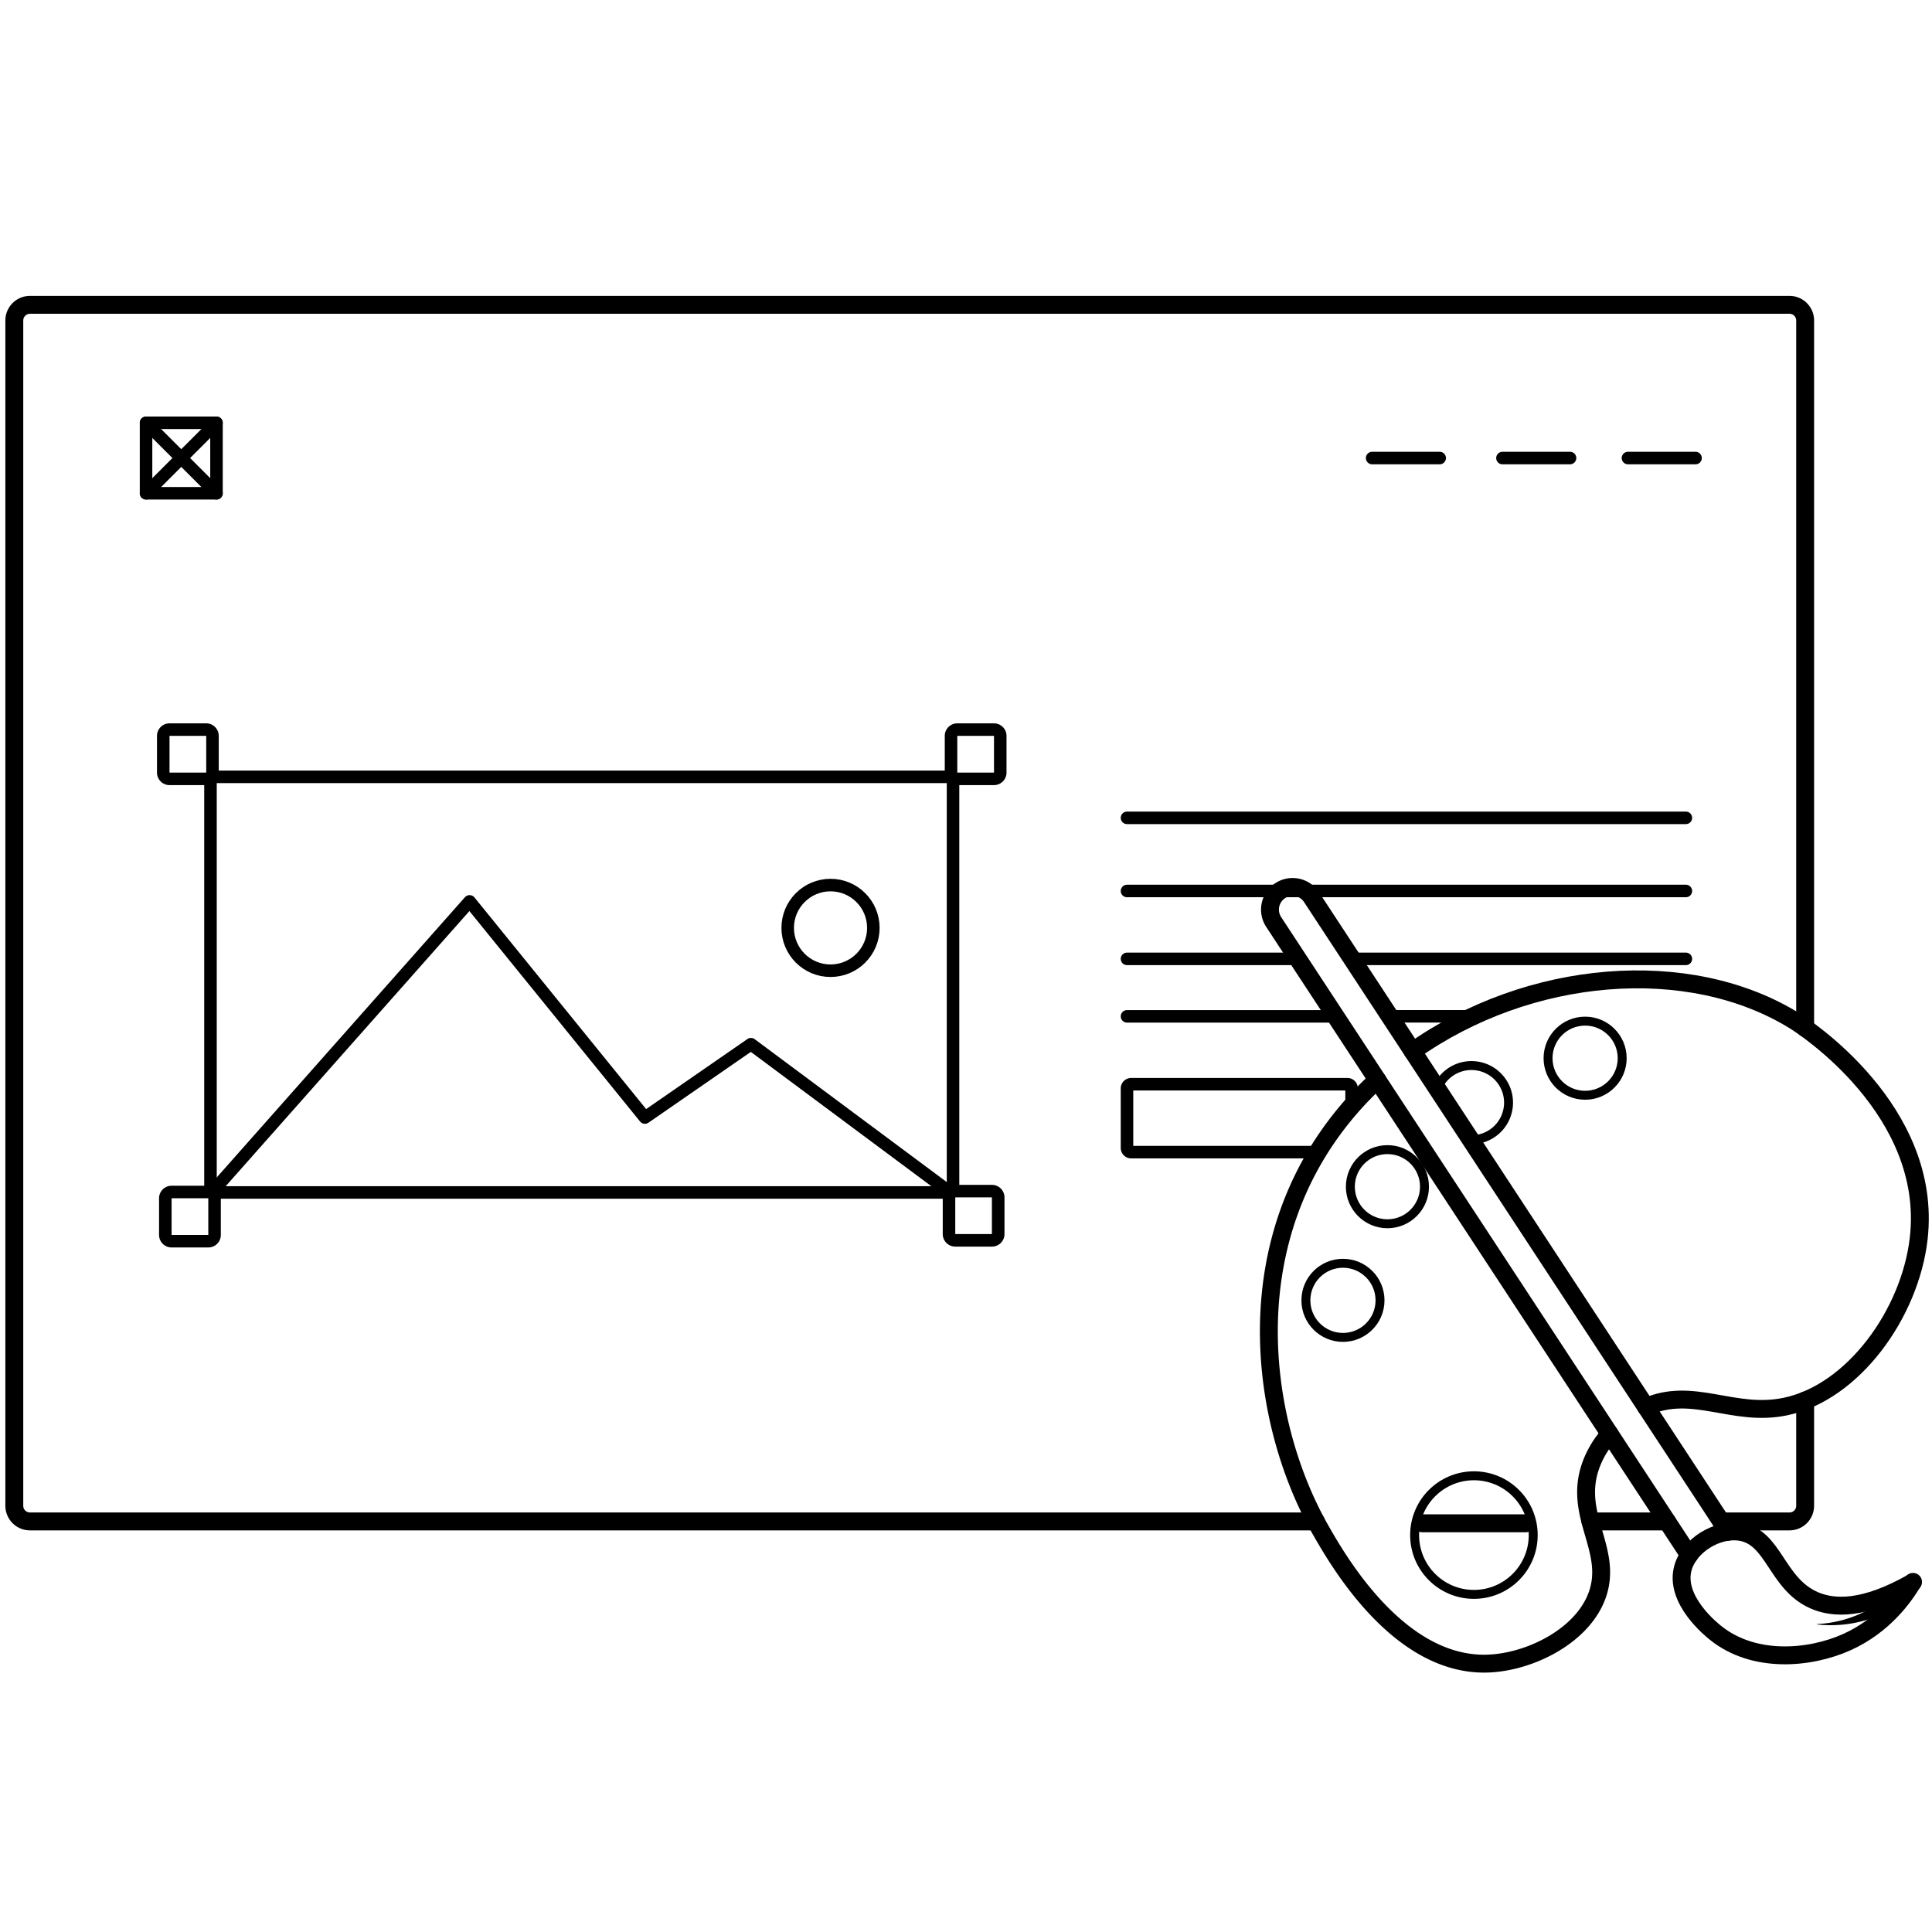 <svg id="Layer_2" data-name="Layer 2" xmlns="http://www.w3.org/2000/svg" viewBox="0 0 1080 1080"><defs><style>.cls-1,.cls-2,.cls-3{fill:none;stroke:#000;stroke-linecap:round;stroke-linejoin:round;}.cls-1{stroke-width:10px;}.cls-2{stroke-width:5px;}.cls-3{stroke-width:7px;}</style></defs><line class="cls-1" x1="931.87" y1="850.49" x2="889.06" y2="850.49"/><path class="cls-1" d="M735.6,850.49H16.75A8.76,8.76,0,0,1,8,841.73V179.16a8.76,8.76,0,0,1,8.75-8.76h983.59a8.76,8.76,0,0,1,8.75,8.76V574.62"/><path class="cls-1" d="M1009.09,782.9v58.83a8.76,8.76,0,0,1-8.75,8.76h-38.2"/><path class="cls-1" d="M853.08,851.53H795"/><g id="palette"><path class="cls-1" d="M789.66,587.68c64.74-46,154.41-53.78,213.83-16.86,4.25,2.65,77.34,49.63,69.07,121.55-4.83,42-36.63,86.07-74.59,93.92-29.18,6.05-51.57-11.5-77.84.19"/><path class="cls-1" d="M769.89,603.69a189.39,189.39,0,0,0-28.84,33.44c-49.43,73.25-33.81,163.86-2.76,218.24,9.49,16.61,43.81,76.71,93.93,74.57,23.36-1,52.76-15.6,60.77-38.66,9-26-15.08-45.24-2.76-74.59a54.36,54.36,0,0,1,9.58-15.07"/><circle class="cls-2" cx="823.93" cy="858.12" r="33.15"/><circle class="cls-2" cx="750.72" cy="726.9" r="20.72"/><circle class="cls-2" cx="775.58" cy="663.37" r="20.72"/><path class="cls-2" d="M822.1,637.11a3.24,3.24,0,0,0,.44,0,20.73,20.73,0,1,0-19.18-28.56"/><circle class="cls-2" cx="886.09" cy="591.54" r="20.72"/><g id="Brush"><path class="cls-1" d="M944.25,869.33,712,515.41a12.66,12.66,0,0,1,3.64-17.52,12.49,12.49,0,0,1,6.92-2.07,12.65,12.65,0,0,1,10.6,5.71L965.94,856.28"/><path class="cls-1" d="M1069.13,884.6c-4.76,7.95-16,24-36.65,33.32-21.16,9.52-52.08,11.91-73.31-5-2.32-1.85-23.54-18.75-18.33-36.66,3.62-12.42,18.91-21.77,31.66-20,19.23,2.69,20.31,29,41.65,38.32C1025,899.33,1041.9,900.07,1069.13,884.6Z"/><path d="M1072.92,887.86a72.59,72.59,0,0,1-12.54,10A69.32,69.32,0,0,1,1031,908.07a68.53,68.53,0,0,1-15.22,0,.11.11,0,0,1,0-.22,67.6,67.6,0,0,0,14.72-2.36,65.84,65.84,0,0,0,13.57-5.46,63.52,63.52,0,0,0,21.24-18.66,5,5,0,1,1,8.14,5.87,4.77,4.77,0,0,1-.51.6Z"/></g></g><g id="image"><path d="M529.25,437.76V663.1H121.16V437.76H529.25m0-7H121.16a7,7,0,0,0-7,7V663.1a7,7,0,0,0,7,7H529.25a7,7,0,0,0,7-7V437.76a7,7,0,0,0-7-7Z"/><path d="M115.28,411.36v20.52H94.76V411.36h20.52m0-7H94.76a7,7,0,0,0-7,7v20.52a7,7,0,0,0,7,7h20.52a7,7,0,0,0,7-7V411.36a7,7,0,0,0-7-7Z"/><path d="M116.44,669.83v20.51H95.92V669.83h20.52m0-7H95.92a7,7,0,0,0-7,7v20.51a7,7,0,0,0,7,7h20.52a7,7,0,0,0,7-7V669.83a7,7,0,0,0-7-7Z"/><path d="M554.48,669.35v20.51H534V669.35h20.51m0-7H534a7,7,0,0,0-7,7v20.51a7,7,0,0,0,7,7h20.51a7,7,0,0,0,7-7V669.35a7,7,0,0,0-7-7Z"/><path d="M555.65,411.36v20.52H535.13V411.36h20.52m0-7H535.13a7,7,0,0,0-7,7v20.52a7,7,0,0,0,7,7h20.52a7,7,0,0,0,7-7V411.36a7,7,0,0,0-7-7Z"/><circle class="cls-3" cx="464.27" cy="518.7" r="23.94"/><path class="cls-3" d="M121.16,663.47q70.67-79.8,141.35-159.59,49,60.42,98,120.83l59.28-41L527,663.47"/></g><g id="Text"><line class="cls-3" x1="630" y1="457.18" x2="942.42" y2="457.18"/><line class="cls-3" x1="630" y1="498.06" x2="942.42" y2="498.06"/><line class="cls-3" x1="942.42" y1="536.01" x2="755.75" y2="536.01"/><line class="cls-3" x1="725.48" y1="536.01" x2="630" y2="536.01"/><polyline class="cls-3" points="825.62 568.13 823.3 568.13 776.83 568.13"/><line class="cls-3" x1="746.56" y1="568.14" x2="630" y2="568.14"/><path class="cls-3" d="M736.61,644.05H632.35A2.35,2.35,0,0,1,630,641.7V608.43a2.35,2.35,0,0,1,2.35-2.34H753.21a2.34,2.34,0,0,1,2.34,2.34v9.93"/></g><g id="nav"><line class="cls-3" x1="767.03" y1="256.05" x2="804.8" y2="256.05"/><line class="cls-3" x1="839.88" y1="256.05" x2="877.66" y2="256.05"/><line class="cls-3" x1="910.04" y1="256.05" x2="947.82" y2="256.05"/><rect class="cls-3" x="81.64" y="236.36" width="39.38" height="39.38"/><line class="cls-3" x1="121.02" y1="236.36" x2="81.64" y2="275.74"/><line class="cls-3" x1="81.64" y1="236.36" x2="121.02" y2="275.74"/></g></svg>